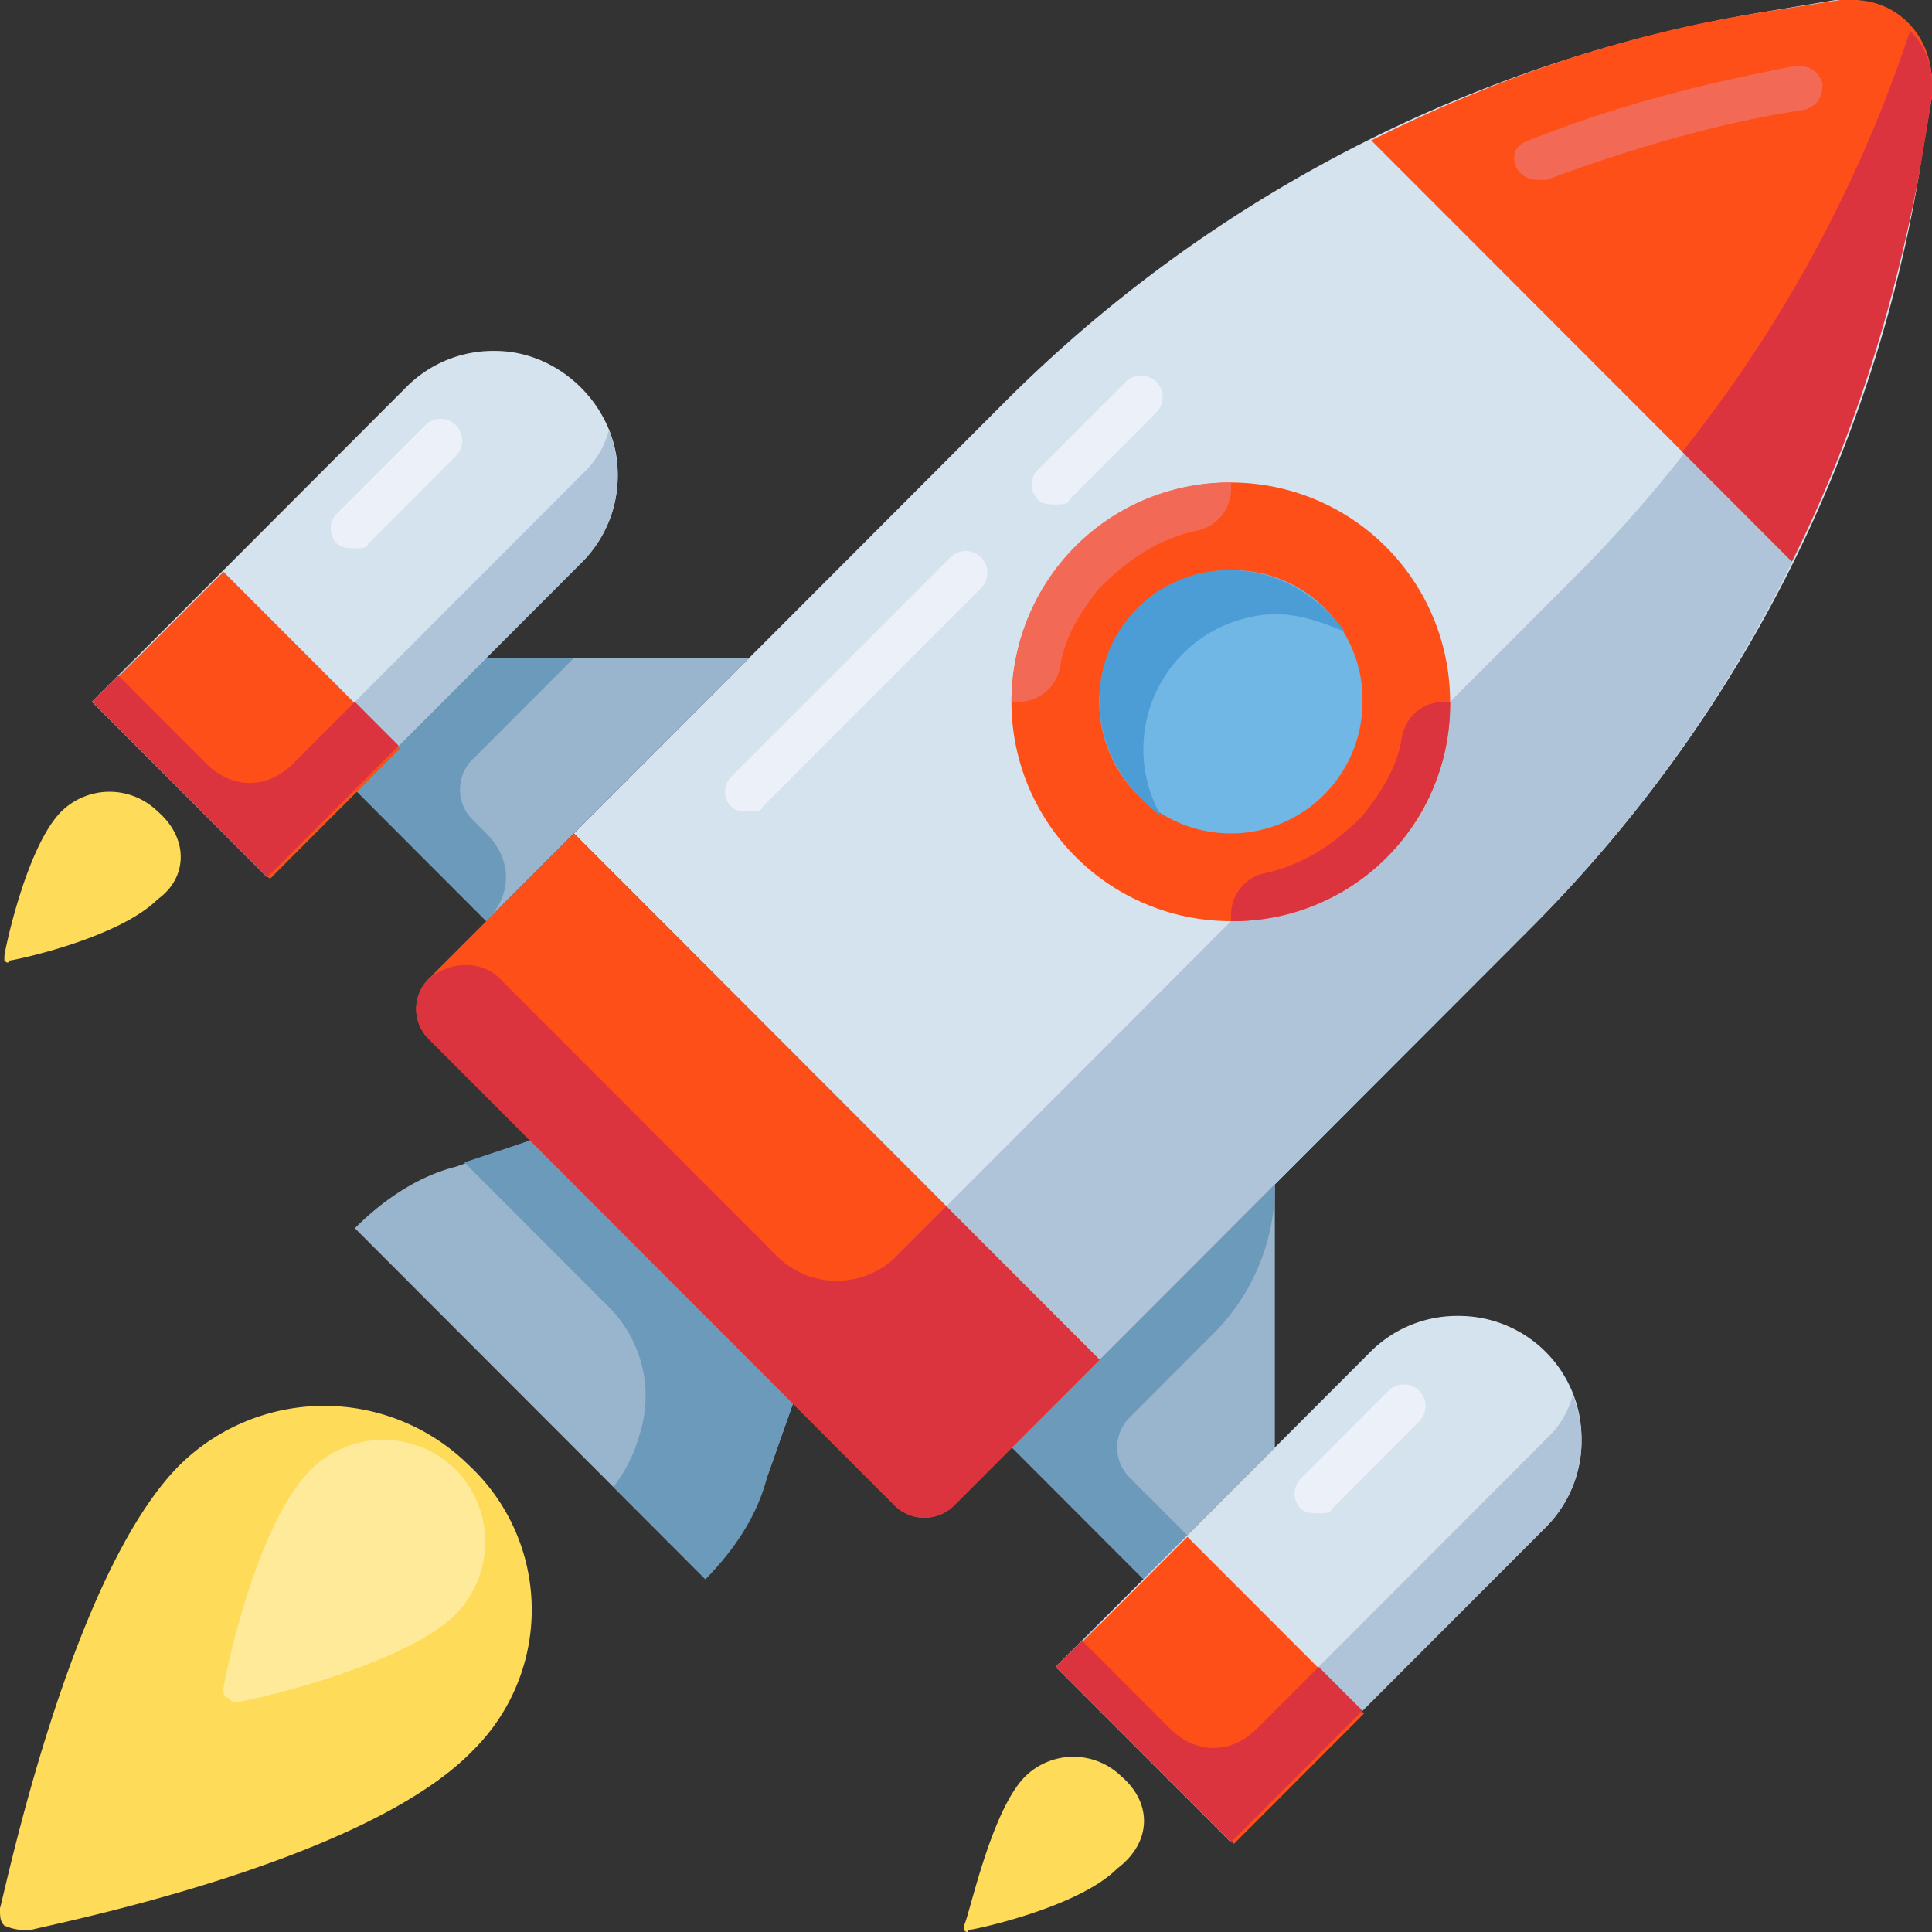 <svg xmlns="http://www.w3.org/2000/svg" width="350" height="350" viewBox="0 0 350 350">
  <rect x="0" y="0" width="350" height="350" fill="#333333" stroke="none"/>
  <g id="startup_1_" data-name="startup (1)" transform="translate(0 -0.323)">
    <path id="Path_4614" data-name="Path 4614" d="M247.674,246.665l-95.238-95.358,77.777-77.875A252.421,252.421,0,0,1,366.722,2.707L381.007.323h2.381a14.235,14.235,0,0,1,14.286,14.3h0v2.384l-1.587,15.1a252.1,252.1,0,0,1-69.841,135.885Z" transform="translate(-48.468)" fill="#d5e3ef"/>
    <path id="Path_4615" data-name="Path 4615" d="M364.837,107.8,251.345,221.435l27.778,27.813L356.9,171.372A249.521,249.521,0,0,0,426.741,35.486l3.175-15.1V18a13.168,13.168,0,0,0-3.968-9.536A250.344,250.344,0,0,1,364.837,107.8Z" transform="translate(-79.917 -2.583)" fill="#b0c4d9"/>
    <g id="Group_7612" data-name="Group 7612" transform="translate(0 143.757)">
      <path id="Path_4616" data-name="Path 4616" d="M284.571,469.936a12.444,12.444,0,0,0-17.46,0c-6.349,6.357-10.317,26.223-11.111,27.018v.795s.794.795.794,0c.794,0,19.841-3.973,26.984-11.125C290.127,481.856,290.127,474.7,284.571,469.936Z" transform="translate(-81.397 -291.536)" fill="#fedb59"/>
      <path id="Path_4617" data-name="Path 4617" d="M28.942,213.936a12.445,12.445,0,0,0-17.46,0c-6.349,6.357-10.317,25.429-10.317,26.223v.795s.794.795.794,0c.794,0,19.841-3.973,26.984-11.125C34.5,225.856,34.5,218.7,28.942,213.936Z" transform="translate(-0.37 -210.359)" fill="#fedb59"/>
      <path id="Path_4618" data-name="Path 4618" d="M84.921,384a37.335,37.335,0,0,0-52.381,0C12.7,403.863.794,461.872,0,464.256c0,1.589,0,2.384.794,3.179a10.053,10.053,0,0,0,4.762.795c2.381-.795,60.317-11.92,80.158-32.581A35.8,35.8,0,0,0,84.921,384Z" transform="translate(0 -262.018)" fill="#fedb59"/>
    </g>
    <path id="Path_4619" data-name="Path 4619" d="M101.409,387.65a18.667,18.667,0,0,0-26.19,0c-10.317,10.33-15.873,38.938-15.873,39.733s0,1.589.794,1.589c.794.795.794.795,1.587.795,1.587,0,30.159-6.357,39.683-15.893A18.724,18.724,0,0,0,101.409,387.65Z" transform="translate(-18.869 -121.12)" fill="#ffea9a"/>
    <path id="Path_4620" data-name="Path 4620" d="M292.609,386.023,268.8,362.184l47.619-47.679v47.679Z" transform="translate(-85.467 -99.626)" fill="#99b4cd"/>
    <path id="Path_4621" data-name="Path 4621" d="M290.228,356.622l15.079-15.1a37.865,37.865,0,0,0,11.111-27.018h0L268.8,362.184l23.809,23.839,7.936-7.946-10.317-10.33A7.689,7.689,0,0,1,290.228,356.622Z" transform="translate(-85.467 -99.626)" fill="#6c9abb"/>
    <path id="Path_4622" data-name="Path 4622" d="M312.183,444.773l-31.746-31.786,57.143-57.215a22.146,22.146,0,0,1,15.873-6.357h0a22.2,22.2,0,0,1,22.222,22.25h0a22.2,22.2,0,0,1-6.349,15.893Z" transform="translate(-89.167 -110.696)" fill="#d5e3ef"/>
    <path id="Path_4623" data-name="Path 4623" d="M369.326,378.306l-57.143,57.215-23.809-23.839-7.936,7.946,31.746,31.786L369.326,394.2a22.2,22.2,0,0,0,6.349-15.893,23.544,23.544,0,0,0-1.587-7.946A16.494,16.494,0,0,1,369.326,378.306Z" transform="translate(-89.167 -117.338)" fill="#b0c4d9"/>
    <path id="Path_4624" data-name="Path 4624" d="M94.255,318.761h0c5.555-5.562,11.905-9.536,18.254-11.125L126,302.868l47.619,47.679-4.762,13.509a47.173,47.173,0,0,1-11.111,18.277h0Z" transform="translate(-29.969 -95.936)" fill="#99b4cd"/>
    <path id="Path_4625" data-name="Path 4625" d="M135.25,302.869l-11.905,3.973,26.19,26.223a22.8,22.8,0,0,1,5.555,23.045h0a26.872,26.872,0,0,1-4.762,9.536L167,382.334c5.555-5.562,9.524-11.92,11.111-18.277l4.762-13.509Z" transform="translate(-39.218 -95.937)" fill="#6c9abb"/>
    <path id="Path_4626" data-name="Path 4626" d="M94.255,198.708l23.809,23.839,47.619-47.679H118.064Z" transform="translate(-29.969 -55.348)" fill="#99b4cd"/>
    <path id="Path_4627" data-name="Path 4627" d="M115.683,204.27a7.688,7.688,0,0,1,0-11.125l18.254-18.277H118.064L94.255,198.707l23.809,23.839h0c4.762-4.768,4.762-11.125,0-15.893Z" transform="translate(-29.969 -55.348)" fill="#6c9abb"/>
    <path id="Path_4628" data-name="Path 4628" d="M24.436,156.986l31.746,31.786,57.143-57.215a22.2,22.2,0,0,0,6.349-15.893h0c0-11.92-10.317-22.25-22.222-22.25h0A22.146,22.146,0,0,0,81.578,99.77Z" transform="translate(-7.77 -29.519)" fill="#d5e3ef"/>
    <ellipse id="Ellipse_608" data-name="Ellipse 608" cx="31.746" cy="31.786" rx="31.746" ry="31.786" transform="translate(191.27 95.681)" fill="#70b7e5"/>
    <path id="Path_4629" data-name="Path 4629" d="M308.483,207.788a39.733,39.733,0,1,1,39.683-39.733A39.322,39.322,0,0,1,308.483,207.788Zm0-63.572a23.839,23.839,0,1,0,23.809,23.839A23.4,23.4,0,0,0,308.483,144.216Z" transform="translate(-85.467 -40.588)" fill="#ff4f19"/>
    <path id="Path_4630" data-name="Path 4630" d="M303.184,196.1a24.489,24.489,0,0,1,20.635-36.554c4.762,0,8.73,1.589,12.7,3.179-4.762-6.357-11.905-11.125-20.635-11.125a23.4,23.4,0,0,0-23.809,23.839C292.073,184.177,296.835,191.329,303.184,196.1Z" transform="translate(-92.866 -47.969)" fill="#4c9cd6"/>
    <path id="Path_4631" data-name="Path 4631" d="M234.355,316.772,208.164,343a7.665,7.665,0,0,1-11.111,0l-84.127-84.233a7.688,7.688,0,0,1,0-11.125l26.19-26.223Z" transform="translate(-35.148 -70.107)" fill="#ff4f19"/>
    <path id="Path_4632" data-name="Path 4632" d="M175.625,308.77l-50-50.063c-3.175-3.179-8.73-3.179-12.7,0h0a7.688,7.688,0,0,0,0,11.125l84.127,84.233a7.665,7.665,0,0,0,11.111,0l26.19-26.223-27.778-27.813-8.73,8.741A15.331,15.331,0,0,1,175.625,308.77Z" transform="translate(-35.149 -81.177)" fill="#db343f"/>
    <path id="Path_4645" data-name="Path 4645" d="M10.1,8.21l33.354-.021L43.43,53.455l-33.354.021Z" transform="translate(260.049 309.42) rotate(135)" fill="#ff4f19"/>
    <path id="Path_4633" data-name="Path 4633" d="M328.056,440.291l-11.111,11.125c-4.762,4.768-11.111,4.768-15.873,0L285.2,435.523l-4.762,4.768,31.746,31.786,23.809-23.839Z" transform="translate(-89.167 -138.001)" fill="#db343f"/>
    <g id="Group_7613" data-name="Group 7613" transform="translate(131.349 68.265)">
      <path id="Path_4634" data-name="Path 4634" d="M196.947,193.641c-.794,0-2.381,0-3.175-.795a3.844,3.844,0,0,1,0-5.562l39.683-39.733a3.931,3.931,0,0,1,5.555,5.562l-39.683,39.733C199.328,193.641,197.74,193.641,196.947,193.641Z" transform="translate(-192.582 -114.573)" fill="#ecf0f9"/>
      <path id="Path_4635" data-name="Path 4635" d="M278.4,123.256c-.794,0-2.381,0-3.175-.795a3.844,3.844,0,0,1,0-5.562L291.1,101.006a3.931,3.931,0,0,1,5.555,5.562l-15.873,15.893C280.782,123.256,279.195,123.256,278.4,123.256Z" transform="translate(-218.481 -99.814)" fill="#ecf0f9"/>
    </g>
    <path id="Path_4636" data-name="Path 4636" d="M451.52.323h-2.381L434.059,2.707c-24.6,3.973-47.619,11.92-69.841,23.045l38.1,38.144,38.1,38.144c11.111-22.25,18.254-45.295,23.016-69.929l2.381-14.3V15.422C465.806,6.68,459.456.323,451.52.323Z" transform="translate(-115.806 0)" fill="#ff4f19"/>
    <g id="Group_7614" data-name="Group 7614" transform="translate(183.333 12.242)">
      <path id="Path_4637" data-name="Path 4637" d="M406.447,38.438a4.364,4.364,0,0,1-3.968-2.384q-1.191-3.576,2.381-4.768c15.873-6.357,31.746-10.33,48.413-13.509,2.381,0,3.968.795,4.762,3.179,0,2.384-.794,3.973-3.175,4.768-15.873,2.384-31.746,7.152-46.826,12.714Z" transform="translate(-311.21 -17.777)" fill="#f26a56"/>
      <path id="Path_4638" data-name="Path 4638" d="M308.483,129.118v-.795A39.322,39.322,0,0,0,268.8,168.056h.794a7.73,7.73,0,0,0,7.936-6.357c.794-5.562,3.968-10.33,7.143-14.3,4.762-4.768,10.317-8.741,17.46-10.33A7.737,7.737,0,0,0,308.483,129.118Z" transform="translate(-268.8 -52.831)" fill="#f26a56"/>
    </g>
    <path id="Path_4639" data-name="Path 4639" d="M326.982,225.443v.795a39.322,39.322,0,0,0,39.683-39.733h-.794a7.73,7.73,0,0,0-7.936,6.357c-.794,5.562-3.968,10.33-7.143,14.3-4.762,4.768-10.317,8.741-17.46,10.33A7.737,7.737,0,0,0,326.982,225.443Z" transform="translate(-103.966 -59.038)" fill="#db343f"/>
    <path id="Path_4640" data-name="Path 4640" d="M348.22,390.893c-.794,0-2.381,0-3.175-.795a3.844,3.844,0,0,1,0-5.562l15.873-15.893a3.931,3.931,0,0,1,5.555,5.562L350.6,390.1C350.6,390.893,349.013,390.893,348.22,390.893Z" transform="translate(-109.331 -116.415)" fill="#ecf0f9"/>
    <path id="Path_4641" data-name="Path 4641" d="M113.326,122.306,56.183,179.521,32.373,155.681l-7.936,7.946,31.746,31.786L113.326,138.2a22.2,22.2,0,0,0,6.349-15.893,23.543,23.543,0,0,0-1.587-7.946A16.494,16.494,0,0,1,113.326,122.306Z" transform="translate(-7.77 -36.161)" fill="#b0c4d9"/>
    <path id="Path_4642" data-name="Path 4642" d="M92.22,134.893c-.794,0-2.381,0-3.175-.795a3.844,3.844,0,0,1,0-5.562l15.873-15.893a3.931,3.931,0,1,1,5.555,5.562L94.6,134.1C94.6,134.893,93.013,134.893,92.22,134.893Z" transform="translate(-27.934 -35.238)" fill="#ecf0f9"/>
    <path id="Path_4646" data-name="Path 4646" d="M10.1,8.21l33.354-.021L43.43,53.455l-33.354.021Z" transform="translate(85.425 134.597) rotate(135)" fill="#ff4f19"/>
    <g id="Group_7615" data-name="Group 7615" transform="translate(16.666 5.886)">
      <path id="Path_4643" data-name="Path 4643" d="M72.056,184.291,60.944,195.416c-4.762,4.768-11.111,4.768-15.873,0L29.2,179.523l-4.762,4.768,31.746,31.786,23.809-23.839Z" transform="translate(-24.436 -62.71)" fill="#db343f"/>
      <path id="Path_4644" data-name="Path 4644" d="M446.836,84.755l19.841,19.866c11.111-22.25,18.254-45.295,23.016-69.929l2.381-14.3V18.005a13.168,13.168,0,0,0-3.968-9.536A246.145,246.145,0,0,1,446.836,84.755Z" transform="translate(-158.741 -8.469)" fill="#db343f"/>
    </g>
  </g>
</svg>

